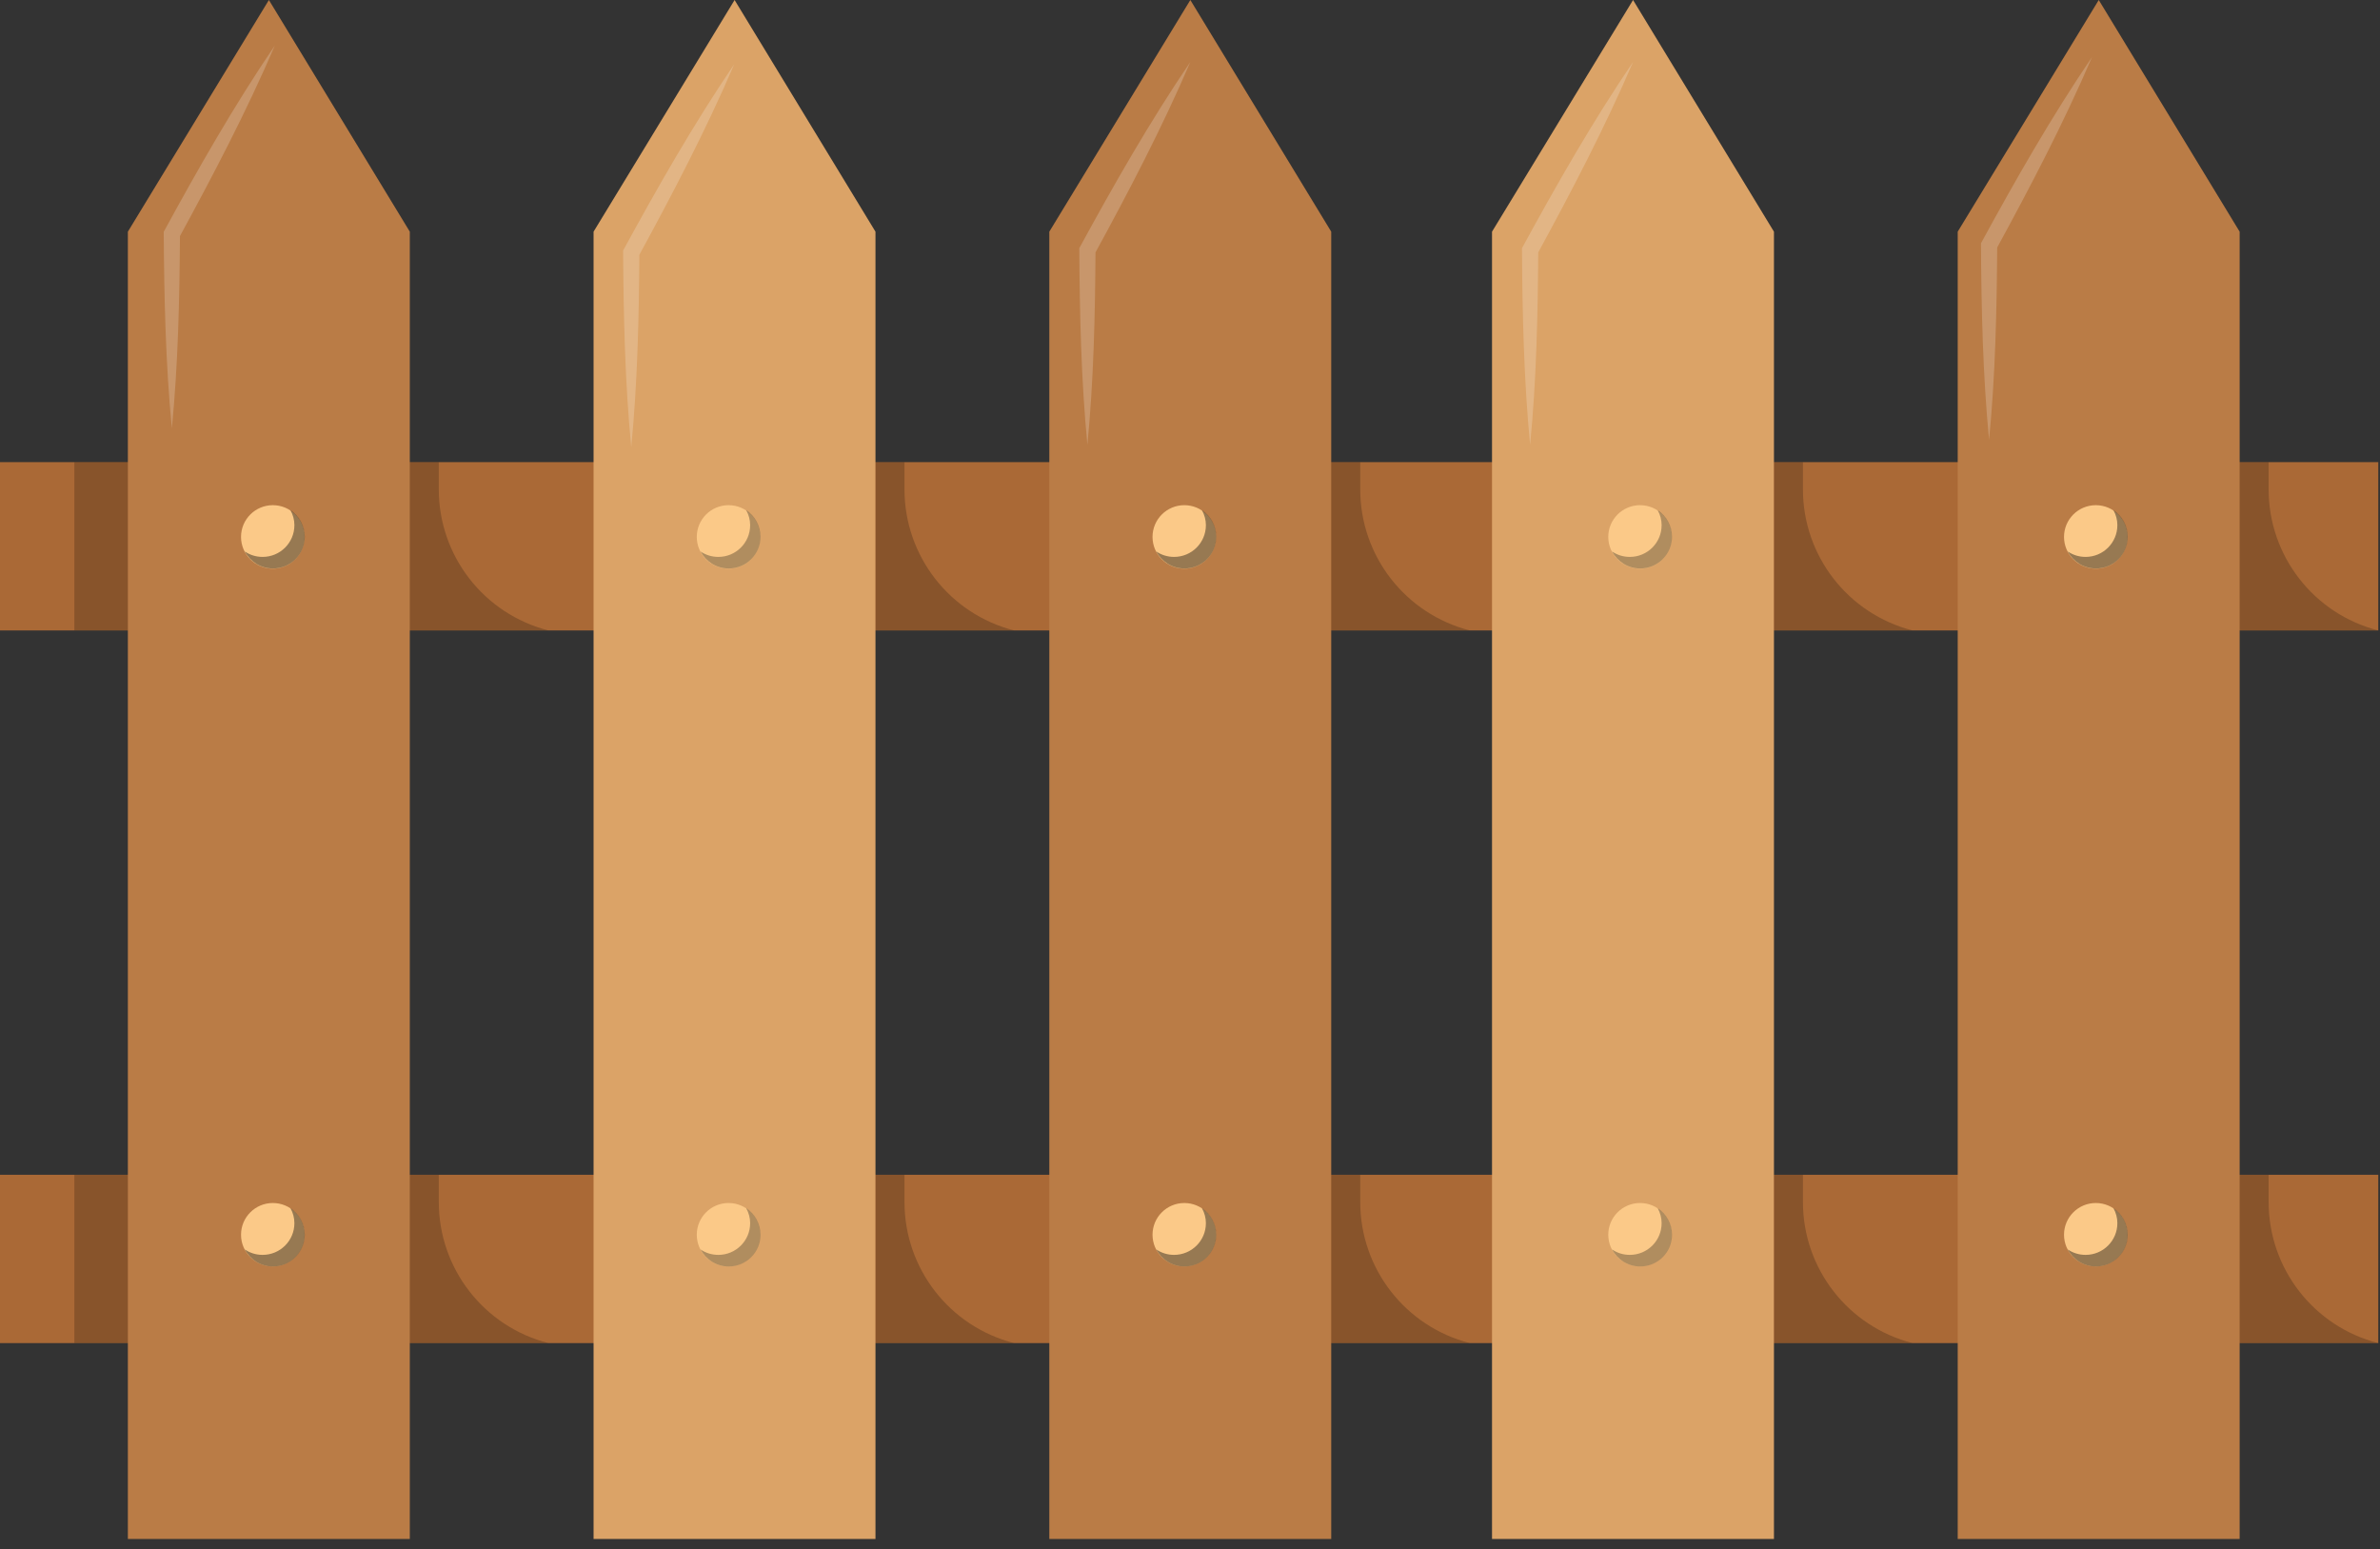 <svg width="106" height="69" viewBox="0 0 106 69" fill="none" xmlns="http://www.w3.org/2000/svg">
<rect x="0" y="0" width="106" height="69" fill="#333333" stroke="none"/>
<g id="Layer_1" clip-path="url(#clip0_77_8086)">
<g id="Group">
<path id="Vector" d="M105.924 28.077H0V20.58H105.924V28.077Z" fill="#AA6936"/>
<path id="Vector_2" d="M105.924 59.815H0V52.318H105.924V59.815Z" fill="#AA6936"/>
<path id="Vector_3" d="M18.252 68.539H5.695V10.318L11.976 0L18.252 10.318V68.539Z" fill="#BA7C46"/>
<path id="Vector_4" d="M38.992 68.539H26.436V10.318L32.717 0L38.992 10.318V68.539Z" fill="#DBA367"/>
<path id="Vector_5" d="M59.29 68.539H46.734V10.318L53.015 0L59.29 10.318V68.539Z" fill="#BA7C46"/>
<path id="Vector_6" d="M79.008 68.539H66.451V10.318L72.733 0L79.008 10.318V68.539Z" fill="#DBA367"/>
<path id="Vector_7" d="M99.749 68.539H87.192V10.318L93.474 0L99.749 10.318V68.539Z" fill="#BA7C46"/>
</g>
<g id="Group_2">
<path id="Vector_8" d="M93.343 25.325C94.124 25.325 94.758 24.692 94.758 23.911C94.758 23.131 94.124 22.498 93.343 22.498C92.561 22.498 91.927 23.131 91.927 23.911C91.927 24.692 92.561 25.325 93.343 25.325Z" fill="#FBC988"/>
<path id="Vector_9" d="M93.343 56.403C94.124 56.403 94.758 55.77 94.758 54.989C94.758 54.209 94.124 53.576 93.343 53.576C92.561 53.576 91.927 54.209 91.927 54.989C91.927 55.77 92.561 56.403 93.343 56.403Z" fill="#FBC988"/>
</g>
<g id="Group_3">
<path id="Vector_10" d="M73.045 25.325C73.827 25.325 74.461 24.692 74.461 23.911C74.461 23.131 73.827 22.498 73.045 22.498C72.263 22.498 71.629 23.131 71.629 23.911C71.629 24.692 72.263 25.325 73.045 25.325Z" fill="#FBC988"/>
<path id="Vector_11" d="M73.045 56.403C73.827 56.403 74.461 55.77 74.461 54.989C74.461 54.209 73.827 53.576 73.045 53.576C72.263 53.576 71.629 54.209 71.629 54.989C71.629 55.77 72.263 56.403 73.045 56.403Z" fill="#FBC988"/>
</g>
<g id="Group_4">
<path id="Vector_12" d="M52.747 25.325C53.529 25.325 54.163 24.692 54.163 23.911C54.163 23.131 53.529 22.498 52.747 22.498C51.965 22.498 51.331 23.131 51.331 23.911C51.331 24.692 51.965 25.325 52.747 25.325Z" fill="#FBC988"/>
<path id="Vector_13" d="M52.747 56.403C53.529 56.403 54.163 55.77 54.163 54.989C54.163 54.209 53.529 53.576 52.747 53.576C51.965 53.576 51.331 54.209 51.331 54.989C51.331 55.77 51.965 56.403 52.747 56.403Z" fill="#FBC988"/>
</g>
<g id="Group_5">
<path id="Vector_14" d="M32.449 25.325C33.231 25.325 33.865 24.692 33.865 23.911C33.865 23.131 33.231 22.498 32.449 22.498C31.667 22.498 31.033 23.131 31.033 23.911C31.033 24.692 31.667 25.325 32.449 25.325Z" fill="#FBC988"/>
<path id="Vector_15" d="M32.449 56.403C33.231 56.403 33.865 55.77 33.865 54.989C33.865 54.209 33.231 53.576 32.449 53.576C31.667 53.576 31.033 54.209 31.033 54.989C31.033 55.77 31.667 56.403 32.449 56.403Z" fill="#FBC988"/>
</g>
<g id="Group_6">
<path id="Vector_16" d="M12.151 25.325C12.933 25.325 13.567 24.692 13.567 23.911C13.567 23.131 12.933 22.498 12.151 22.498C11.369 22.498 10.735 23.131 10.735 23.911C10.735 24.692 11.369 25.325 12.151 25.325Z" fill="#FBC988"/>
<path id="Vector_17" d="M12.151 56.403C12.933 56.403 13.567 55.77 13.567 54.989C13.567 54.209 12.933 53.576 12.151 53.576C11.369 53.576 10.735 54.209 10.735 54.989C10.735 55.77 11.369 56.403 12.151 56.403Z" fill="#FBC988"/>
</g>
<g id="Group_7">
<g id="Group_8" opacity="0.4">
<path id="Vector_18" d="M12.943 22.734C13.05 22.933 13.112 23.151 13.112 23.388C13.112 24.173 12.476 24.802 11.696 24.802C11.403 24.802 11.128 24.714 10.904 24.559C11.141 25.007 11.609 25.318 12.158 25.318C12.943 25.318 13.573 24.683 13.573 23.905C13.573 23.413 13.324 22.983 12.95 22.728L12.943 22.734Z" fill="black"/>
</g>
<g id="Group_9" opacity="0.4">
<path id="Vector_19" d="M12.943 53.819C13.05 54.018 13.112 54.236 13.112 54.473C13.112 55.257 12.476 55.886 11.696 55.886C11.403 55.886 11.128 55.799 10.904 55.643C11.141 56.092 11.609 56.403 12.158 56.403C12.943 56.403 13.573 55.768 13.573 54.989C13.573 54.498 13.324 54.068 12.95 53.813L12.943 53.819Z" fill="black"/>
</g>
</g>
<g id="Group_10">
<g id="Group_11" opacity="0.4">
<path id="Vector_20" d="M53.539 22.734C53.645 22.933 53.708 23.151 53.708 23.388C53.708 24.173 53.071 24.802 52.291 24.802C51.998 24.802 51.724 24.714 51.499 24.559C51.736 25.007 52.204 25.318 52.753 25.318C53.539 25.318 54.169 24.683 54.169 23.905C54.169 23.413 53.919 22.983 53.545 22.728L53.539 22.734Z" fill="black"/>
</g>
<g id="Group_12" opacity="0.4">
<path id="Vector_21" d="M53.539 53.819C53.645 54.018 53.708 54.236 53.708 54.473C53.708 55.257 53.071 55.886 52.291 55.886C51.998 55.886 51.724 55.799 51.499 55.643C51.736 56.092 52.204 56.403 52.753 56.403C53.539 56.403 54.169 55.768 54.169 54.989C54.169 54.498 53.919 54.068 53.545 53.813L53.539 53.819Z" fill="black"/>
</g>
</g>
<g id="Group_13">
<g id="Group_14" opacity="0.4">
<path id="Vector_22" d="M94.135 22.734C94.241 22.933 94.303 23.151 94.303 23.388C94.303 24.173 93.667 24.802 92.887 24.802C92.594 24.802 92.32 24.714 92.095 24.559C92.332 25.007 92.8 25.318 93.349 25.318C94.135 25.318 94.765 24.683 94.765 23.905C94.765 23.413 94.515 22.983 94.141 22.728L94.135 22.734Z" fill="black"/>
</g>
<g id="Group_15" opacity="0.4">
<path id="Vector_23" d="M94.135 53.819C94.241 54.018 94.303 54.236 94.303 54.473C94.303 55.257 93.667 55.886 92.887 55.886C92.594 55.886 92.32 55.799 92.095 55.643C92.332 56.092 92.8 56.403 93.349 56.403C94.135 56.403 94.765 55.768 94.765 54.989C94.765 54.498 94.515 54.068 94.141 53.813L94.135 53.819Z" fill="black"/>
</g>
</g>
<g id="Group_16" opacity="0.2">
<path id="Vector_24" d="M12.239 2.03C10.979 4.963 9.5 7.79 7.972 10.592L8.016 10.418C7.997 13.313 7.934 16.196 7.654 19.079C7.373 16.165 7.311 13.251 7.292 10.324C8.833 7.497 10.43 4.695 12.239 2.03Z" fill="white"/>
</g>
<g id="Group_17" opacity="0.2">
<path id="Vector_25" d="M32.699 2.864C31.439 5.797 29.96 8.624 28.432 11.426L28.476 11.252C28.457 14.148 28.394 17.03 28.114 19.914C27.833 16.999 27.771 14.085 27.752 11.159C29.293 8.332 30.89 5.529 32.699 2.864Z" fill="white"/>
</g>
<g id="Group_18" opacity="0.2">
<path id="Vector_26" d="M53.015 2.759C51.755 5.691 50.277 8.518 48.748 11.32L48.792 11.146C48.773 14.042 48.711 16.925 48.43 19.808C48.15 16.893 48.087 13.979 48.069 11.053C49.609 8.226 51.206 5.424 53.015 2.759Z" fill="white"/>
</g>
<g id="Group_19" opacity="0.2">
<path id="Vector_27" d="M72.733 2.759C71.473 5.691 69.994 8.518 68.466 11.32L68.51 11.146C68.491 14.042 68.429 16.925 68.148 19.808C67.867 16.893 67.805 13.979 67.786 11.053C69.327 8.226 70.924 5.424 72.733 2.759Z" fill="white"/>
</g>
<g id="Group_20" opacity="0.2">
<path id="Vector_28" d="M93.174 2.541C91.914 5.473 90.436 8.3 88.907 11.102L88.951 10.928C88.932 13.824 88.87 16.707 88.589 19.59C88.309 16.675 88.246 13.761 88.228 10.835C89.768 8.008 91.365 5.206 93.174 2.541Z" fill="white"/>
</g>
<g id="Group_21" opacity="0.2">
<path id="Vector_29" d="M5.695 20.58H3.312V28.077H5.695V20.58Z" fill="black"/>
</g>
<g id="Group_22" opacity="0.2">
<path id="Vector_30" d="M5.695 52.318H3.312V59.815H5.695V52.318Z" fill="black"/>
</g>
<g id="Group_23" opacity="0.2">
<path id="Vector_31" d="M18.252 20.58V28.077H24.427C21.552 27.342 19.543 24.758 19.543 21.794V20.58H18.252Z" fill="black"/>
</g>
<g id="Group_24" opacity="0.2">
<path id="Vector_32" d="M18.252 52.318V59.815H24.427C21.552 59.081 19.543 56.496 19.543 53.532V52.318H18.252Z" fill="black"/>
</g>
<g id="Group_25" opacity="0.2">
<path id="Vector_33" d="M38.993 20.58V28.077H45.168C42.292 27.342 40.284 24.758 40.284 21.794V20.58H38.993Z" fill="black"/>
</g>
<g id="Group_26" opacity="0.2">
<path id="Vector_34" d="M38.993 52.318V59.815H45.168C42.292 59.081 40.284 56.496 40.284 53.532V52.318H38.993Z" fill="black"/>
</g>
<g id="Group_27" opacity="0.2">
<path id="Vector_35" d="M59.29 20.58V28.077H65.466C62.59 27.342 60.582 24.758 60.582 21.794V20.58H59.29Z" fill="black"/>
</g>
<g id="Group_28" opacity="0.2">
<path id="Vector_36" d="M59.29 52.318V59.815H65.466C62.59 59.081 60.582 56.496 60.582 53.532V52.318H59.29Z" fill="black"/>
</g>
<g id="Group_29" opacity="0.2">
<path id="Vector_37" d="M79.008 20.58V28.077H85.183C82.308 27.342 80.299 24.758 80.299 21.794V20.58H79.008Z" fill="black"/>
</g>
<g id="Group_30" opacity="0.2">
<path id="Vector_38" d="M79.008 52.318V59.815H85.183C82.308 59.081 80.299 56.496 80.299 53.532V52.318H79.008Z" fill="black"/>
</g>
<g id="Group_31" opacity="0.2">
<path id="Vector_39" d="M99.749 20.58V28.077H105.924C103.049 27.342 101.04 24.758 101.04 21.794V20.58H99.749Z" fill="black"/>
</g>
<g id="Group_32" opacity="0.2">
<path id="Vector_40" d="M99.749 52.318V59.815H105.924C103.049 59.081 101.04 56.496 101.04 53.532V52.318H99.749Z" fill="black"/>
</g>
<g id="Group_33">
<g id="Group_34" opacity="0.3">
<path id="Vector_41" d="M33.241 22.734C33.347 22.933 33.41 23.151 33.41 23.388C33.41 24.173 32.773 24.802 31.994 24.802C31.701 24.802 31.426 24.714 31.201 24.559C31.439 25.007 31.906 25.318 32.455 25.318C33.241 25.318 33.871 24.683 33.871 23.905C33.871 23.413 33.622 22.983 33.248 22.728L33.241 22.734Z" fill="black"/>
</g>
<g id="Group_35" opacity="0.3">
<path id="Vector_42" d="M33.241 53.819C33.347 54.018 33.41 54.236 33.41 54.473C33.41 55.257 32.773 55.886 31.994 55.886C31.701 55.886 31.426 55.799 31.201 55.643C31.439 56.092 31.906 56.403 32.455 56.403C33.241 56.403 33.871 55.768 33.871 54.989C33.871 54.498 33.622 54.068 33.248 53.813L33.241 53.819Z" fill="black"/>
</g>
</g>
<g id="Group_36">
<g id="Group_37" opacity="0.3">
<path id="Vector_43" d="M73.837 22.734C73.943 22.933 74.005 23.151 74.005 23.388C74.005 24.173 73.369 24.802 72.589 24.802C72.296 24.802 72.022 24.714 71.797 24.559C72.034 25.007 72.502 25.318 73.051 25.318C73.837 25.318 74.467 24.683 74.467 23.905C74.467 23.413 74.217 22.983 73.843 22.728L73.837 22.734Z" fill="black"/>
</g>
<g id="Group_38" opacity="0.3">
<path id="Vector_44" d="M73.837 53.819C73.943 54.018 74.005 54.236 74.005 54.473C74.005 55.257 73.369 55.886 72.589 55.886C72.296 55.886 72.022 55.799 71.797 55.643C72.034 56.092 72.502 56.403 73.051 56.403C73.837 56.403 74.467 55.768 74.467 54.989C74.467 54.498 74.217 54.068 73.843 53.813L73.837 53.819Z" fill="black"/>
</g>
</g>
</g>
<defs>
<clipPath id="clip0_77_8086">
<rect width="105.924" height="68.539" fill="white"/>
</clipPath>
</defs>
</svg>
